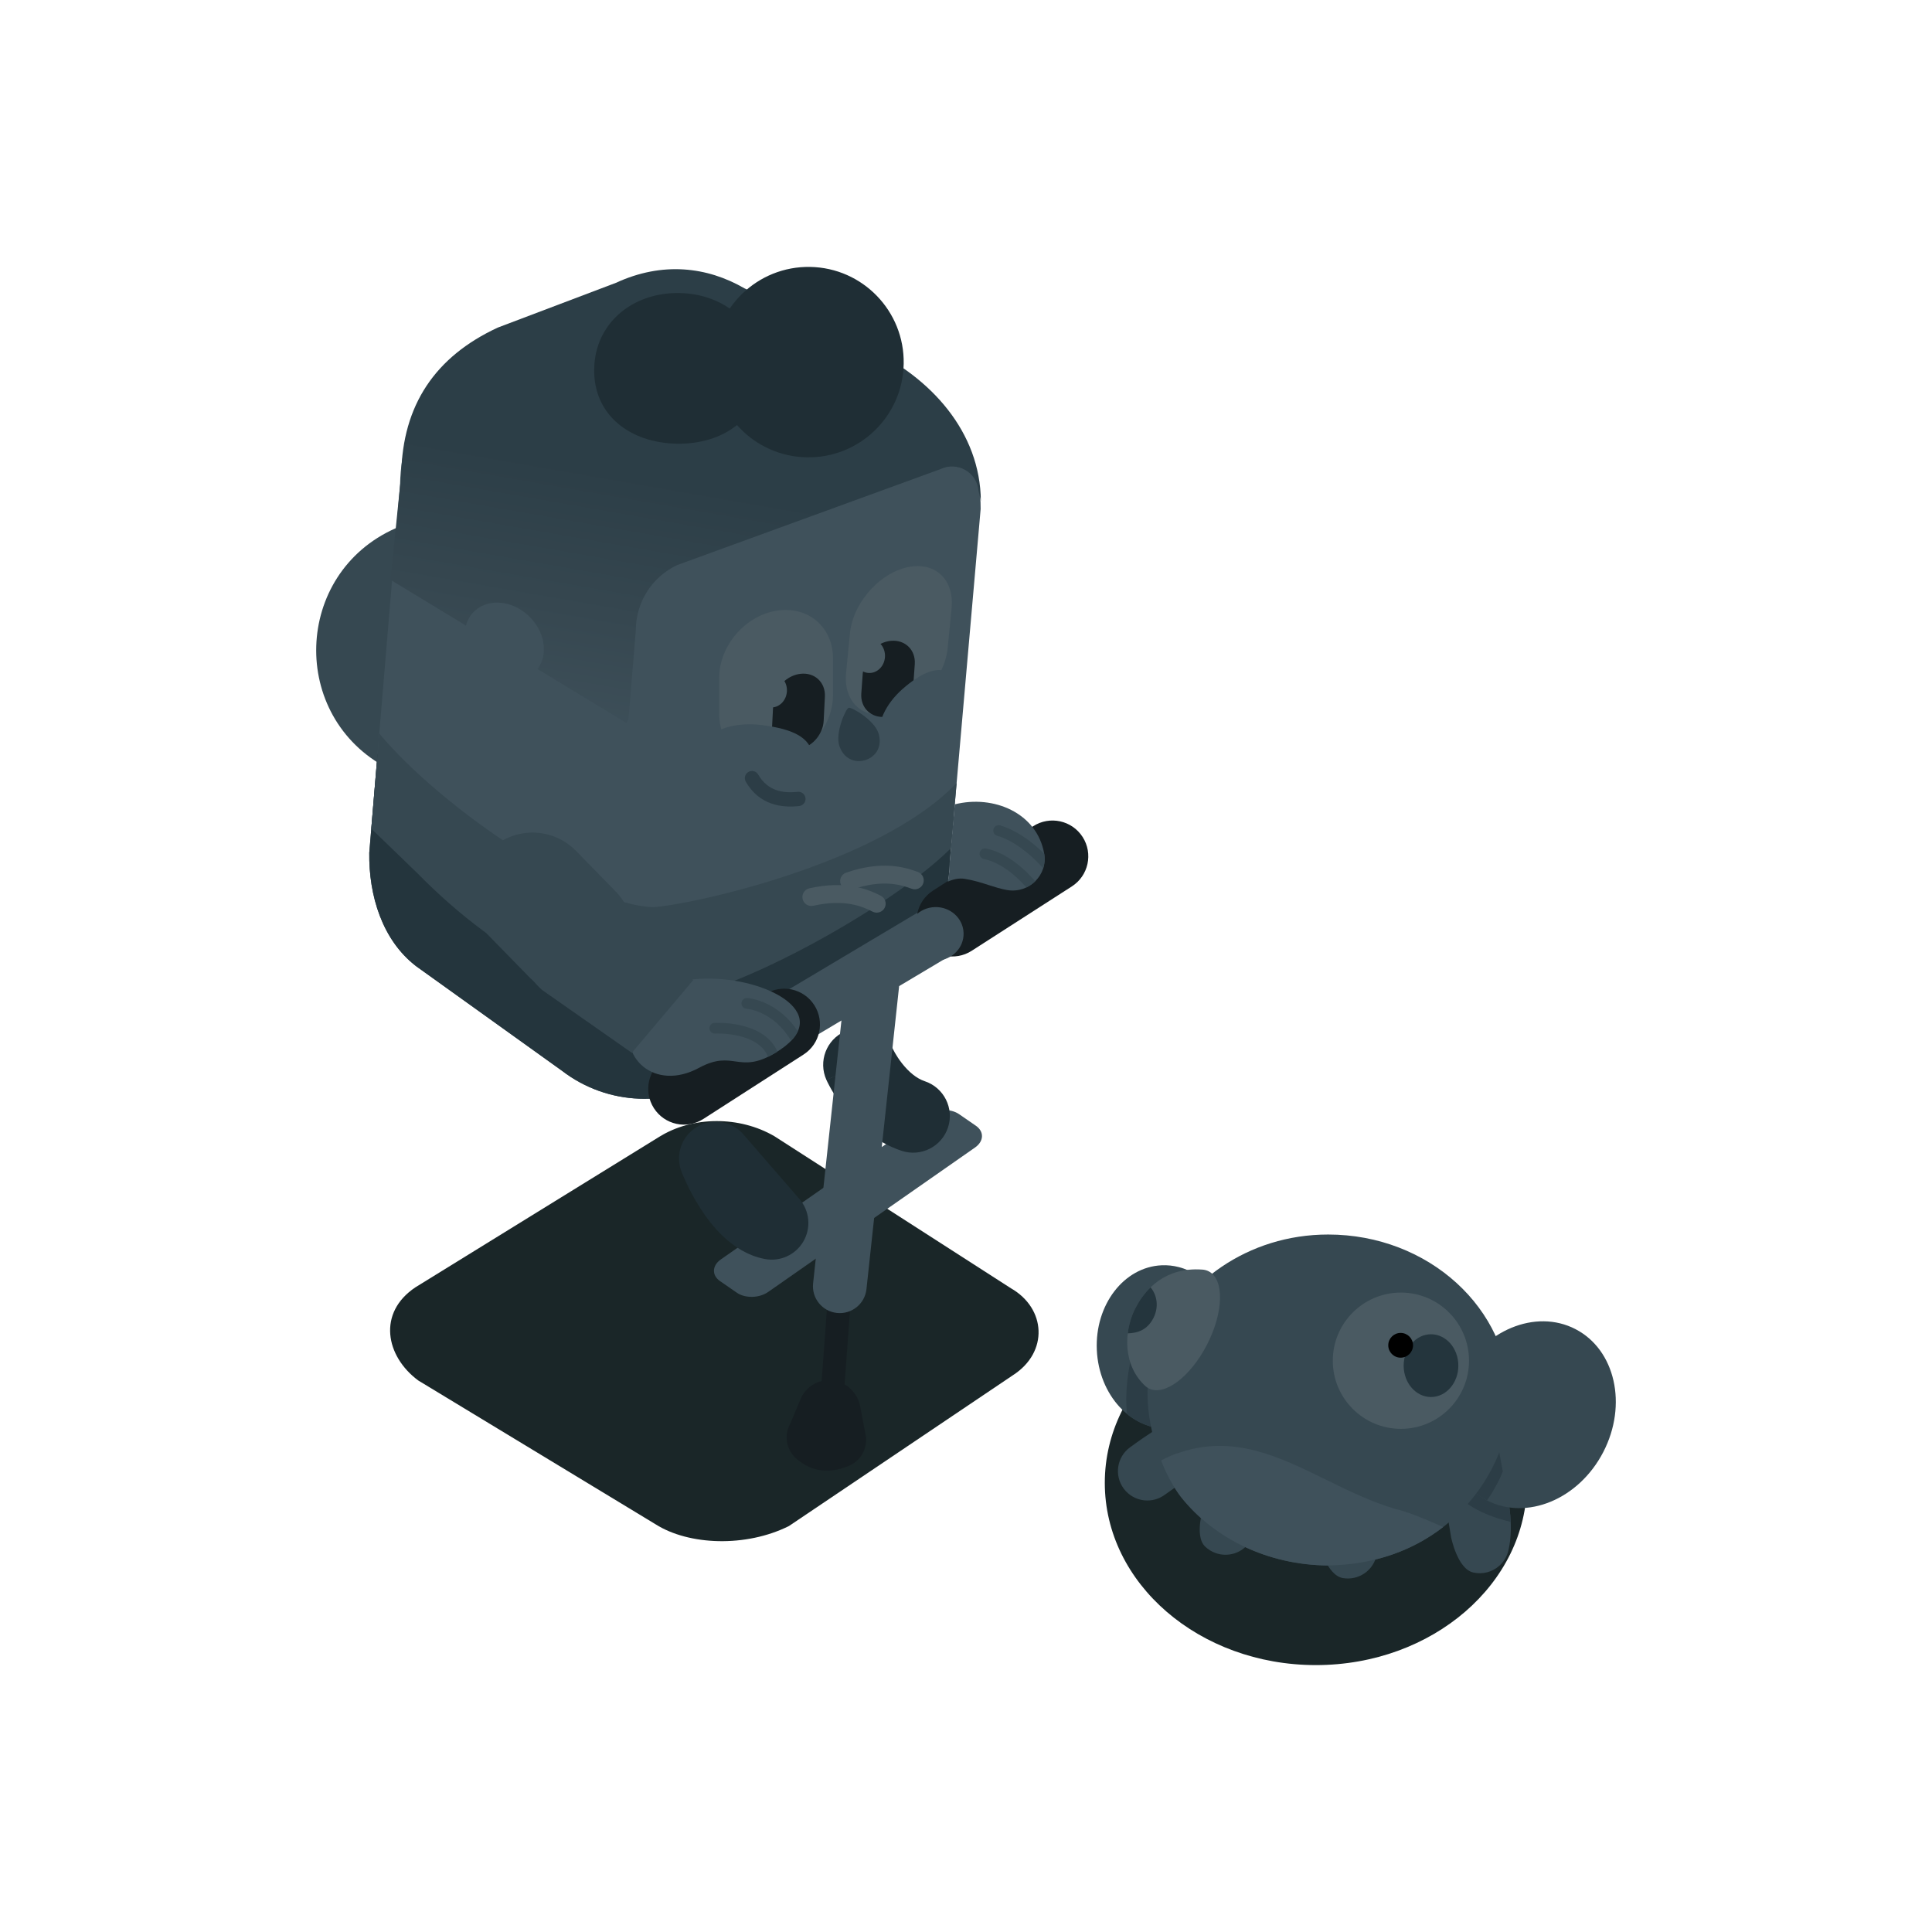 <svg width="1080" height="1080" viewBox="0 0 1080 1080" fill="none" xmlns="http://www.w3.org/2000/svg"><path d="M432.883 635.146L565.093 720.136C584.773 731.396 586.263 755.866 566.243 768.746L441.033 853.056C417.003 865.076 385.083 863.876 366.543 852.126L233.793 771.686C215.543 758.156 210.873 733.826 232.273 719.586L368.183 635.696C387.183 623.736 413.453 623.836 432.883 635.146Z" fill="#1A2628"/><path d="M853.59 828.939C853.59 772.684 800.76 727.081 735.59 727.081C670.42 727.081 617.59 772.684 617.59 828.939C617.59 885.194 670.42 930.798 735.59 930.798C800.76 930.798 853.59 885.194 853.59 828.939Z" fill="#1A2628"/><path d="M216.81 429.523C161.521 400.691 163.992 320.752 220.956 295.39L304.927 258.004C332.754 245.614 216.81 429.523 216.81 429.523Z" fill="#364851"/><path d="M548.19 284.527L530.913 481.611C530.546 506.762 517.702 530.075 496.628 543.815L401.462 601.972C374.61 619.47 339.635 618.126 314.21 598.61L232.594 540.095C213.666 525.558 206.083 500.543 206.425 476.681L223.653 270.868C224.205 232.265 246.888 202.74 281.865 186.405L327.808 169.253C361.775 159.141 377.721 148.699 404.551 160.93L473.525 192.363C509.9 208.943 548.758 244.555 548.19 284.527Z" fill="#3F515B"/><path d="M533.049 457.243L530.913 481.61C530.546 506.762 517.702 530.074 496.628 543.814L401.462 601.971C374.609 619.47 339.635 618.125 314.21 598.609L232.594 540.095C213.666 525.557 206.083 500.542 206.425 476.681L211.045 421.478L220.303 426.106L367.963 547.706C367.963 547.706 496.621 489.942 533.049 457.243Z" fill="#24353D"/><path d="M207.552 463.22L212.005 410.023C247.654 452.75 328.186 506.446 365.303 507.107C383.371 506.203 490.794 483.857 534.763 437.693L531.566 474.16C496.451 509.123 401.996 560.265 366.253 559.627C331.863 559.017 281.303 537.107 233.303 488.107C232.893 487.691 230.299 485.192 226.652 481.68C221.348 476.571 213.818 469.319 207.552 463.22Z" fill="#364851"/><path fill-rule="evenodd" clip-rule="evenodd" d="M509.636 496.819C503.804 494.643 493.475 491.316 476.283 497.263C473.673 498.165 470.826 496.782 469.923 494.172C469.02 491.562 470.404 488.715 473.014 487.812C493.071 480.875 505.894 484.75 513.131 487.449C515.719 488.414 517.034 491.294 516.068 493.882C515.103 496.469 512.223 497.784 509.636 496.819Z" fill="#4A5A62"/><path fill-rule="evenodd" clip-rule="evenodd" d="M487.829 509.64C482.279 506.822 472.389 502.355 454.638 506.329C451.943 506.933 449.269 505.237 448.666 502.543C448.062 499.848 449.758 497.174 452.453 496.571C473.162 491.934 485.468 497.227 492.356 500.723C494.818 501.973 495.801 504.983 494.551 507.445C493.301 509.907 490.291 510.89 487.829 509.64Z" fill="#4A5A62"/><path d="M548.303 280.107C548.044 241.7 520.628 210.808 484.303 194.107L417.029 161.576C416.735 161.441 416.442 161.308 416.148 161.176C395.303 149.107 370.303 146.107 344.303 158.107L278.303 183.107C243.273 199.322 224.983 226.511 224.303 265.107L218.303 324.107L350.048 404.091C350.937 403.201 351.437 401.996 351.437 400.739L355.437 352.301C355.437 336.78 364.353 322.639 378.358 315.949L525.71 262.248C535.138 257.745 546.148 263.942 546.991 274.357L548.303 280.107Z" fill="url(#paint1_linear_105_4351)"/><path d="M287.322 338.862C299.166 343.94 306.352 357.001 303.371 368.034C300.39 379.067 288.372 383.895 276.528 378.817C264.684 373.739 257.499 360.678 260.48 349.645C263.461 338.612 275.478 333.784 287.322 338.862Z" fill="#3F515B"/><path d="M545.073 641.452L429.373 722.235C424.417 725.695 416.594 725.874 411.9 722.634L402.495 716.143C397.801 712.903 398.014 707.471 402.97 704.011L518.67 623.229C523.626 619.769 531.448 619.589 536.142 622.829L545.548 629.321C550.242 632.561 550.029 637.992 545.073 641.452Z" fill="#3F515B"/><path fill-rule="evenodd" clip-rule="evenodd" d="M472.256 576.555C482.538 571.932 494.613 576.479 499.3 586.712C499.318 586.749 499.363 586.843 499.437 586.989C499.599 587.311 499.892 587.874 500.314 588.611C501.169 590.107 502.483 592.197 504.223 594.414C507.928 599.136 512.32 602.865 516.933 604.398C527.677 607.969 533.493 619.573 529.922 630.317C526.352 641.061 514.747 646.876 504.003 643.306C488.696 638.219 478.185 627.648 471.968 619.724C468.747 615.619 466.345 611.8 464.725 608.968C463.908 607.541 463.274 606.335 462.818 605.429C462.589 604.976 462.404 604.595 462.263 604.297C462.192 604.149 462.132 604.02 462.083 603.913C462.058 603.86 462.036 603.812 462.017 603.77L461.99 603.71L461.972 603.671C461.97 603.665 461.967 603.659 480.318 595.407L461.967 603.659C457.324 593.333 461.93 581.198 472.256 576.555ZM389.524 629.998C398.058 624.872 409.042 626.618 415.565 634.138L446.87 670.223C452.602 676.831 453.51 686.349 449.129 693.921C444.749 701.494 436.046 705.452 427.46 703.777C417.66 701.866 410.007 696.528 404.576 691.47C399.061 686.334 394.675 680.408 391.395 675.275C388.062 670.06 385.504 665.084 383.788 661.453C382.921 659.617 382.245 658.075 381.771 656.954C381.533 656.393 381.345 655.933 381.208 655.592C381.139 655.421 381.083 655.279 381.039 655.169C381.018 655.113 380.999 655.066 380.984 655.026L380.963 654.973L380.951 654.941C380.949 654.936 380.947 654.932 400.08 647.572L380.947 654.932C377.373 645.641 380.99 635.124 389.524 629.998Z" fill="#1F2E35"/><path d="M447.401 782.351L441.712 795.909C438.218 802.296 439.499 810.282 444.904 815.16C451.035 820.694 460.829 825.222 474.703 819.332C481.862 816.292 485.606 808.352 483.624 800.831L480.85 786.186C478.904 775.915 468.553 769.227 458.534 772.21C458.212 772.306 457.888 772.411 457.562 772.527C452.934 774.165 449.301 777.824 447.401 782.351Z" fill="#161E22"/><path d="M462.69 725.726C462.949 722.166 466.046 719.49 469.607 719.749C473.167 720.009 475.843 723.106 475.583 726.666L471.703 779.877C471.444 783.437 468.347 786.113 464.786 785.854C461.226 785.594 458.55 782.497 458.81 778.937L462.69 725.726Z" fill="#161E22"/><path fill-rule="evenodd" clip-rule="evenodd" d="M593.808 479.427C598.05 486.543 595.719 495.75 588.603 499.992L502.618 551.244L484.356 720.641C483.468 728.877 476.071 734.834 467.834 733.946C459.598 733.058 453.641 725.662 454.529 717.425L470.372 570.464L385.603 620.992C378.487 625.233 369.28 622.903 365.038 615.787C360.797 608.671 363.127 599.464 370.243 595.222L573.243 474.222C580.359 469.98 589.566 472.311 593.808 479.427Z" fill="#3F515B"/><path fill-rule="evenodd" clip-rule="evenodd" d="M605.187 467.864C611.16 477.155 608.47 489.53 599.178 495.503L543.178 531.503C533.887 537.476 521.513 534.786 515.54 525.494C509.567 516.203 512.257 503.829 521.548 497.856L577.548 461.856C586.84 455.883 599.214 458.573 605.187 467.864ZM455.187 561.864C461.16 571.155 458.47 583.53 449.178 589.503L393.178 625.503C383.887 631.476 371.513 628.786 365.54 619.494C359.567 610.203 362.257 597.829 371.548 591.856L427.548 555.856C436.84 549.883 449.214 552.573 455.187 561.864Z" fill="#161E22"/><path d="M538.649 521.563C538.899 529.829 532.123 536.741 523.514 537.001C514.905 537.262 507.724 530.772 507.474 522.507C507.224 514.241 513.999 507.33 522.608 507.069C531.217 506.809 538.399 513.297 538.649 521.563Z" fill="#3F515B"/><path d="M631.644 809.096C651.52 794.507 672.057 783.317 686.393 776.789C694.656 773.026 704.406 776.673 708.169 784.937C711.933 793.2 708.285 802.95 700.021 806.714C687.477 812.427 668.937 822.511 651.1 835.604C647.743 838.068 643.759 839.071 639.913 838.726C635.375 838.32 631.026 836.04 628.118 832.078C622.746 824.759 624.324 814.469 631.644 809.096Z" fill="#364851"/><path d="M801.707 798.545C798.247 790.15 802.247 780.54 810.642 777.08C819.037 773.62 828.647 777.62 832.107 786.016C835.335 793.845 837.277 808.218 840.036 822.375C842.736 836.235 846.681 851.613 843.219 866.683C842.424 870.141 840.593 873.091 838.129 875.281C834.287 878.697 828.905 880.265 823.514 879.026C814.663 876.993 811.171 859.321 811.171 859.321L800.924 797.508" fill="#364851"/><path d="M804.88 821.368L802.626 807.775C802.632 804.555 802.976 801.168 803.683 797.615L817.414 800.347C815.69 809.011 816.966 815.281 819.561 819.971C822.219 824.774 826.646 828.607 832.328 831.602C835.562 833.307 839.078 834.673 842.668 835.757C843.55 840.661 844.269 845.672 844.498 850.72C838.2 849.262 831.72 847.107 825.8 843.987C818.497 840.138 811.666 834.617 807.312 826.75C806.364 825.036 805.55 823.242 804.88 821.368Z" fill="#2C3D46"/><path d="M880.687 742.984C902.958 754.514 909.921 785.286 896.239 811.714C882.557 838.142 853.411 850.22 831.14 838.69C808.869 827.16 801.905 796.388 815.587 769.96C829.269 743.532 858.416 731.454 880.687 742.984Z" fill="#364851"/><path d="M831.287 838.766C831.238 838.741 831.189 838.716 831.14 838.69C826.917 836.504 823.245 833.626 820.159 830.217C821.738 827.82 823.198 825.395 824.473 822.983C827.701 816.877 829.423 811.457 829.423 807.106H837.237C837.498 808.542 837.76 810.003 838.026 811.482C838.665 815.05 839.323 818.719 840.035 822.374L840.079 822.599C839.131 824.972 838.031 827.292 836.85 829.527C835.187 832.671 833.295 835.772 831.287 838.766Z" fill="#2C3D46"/><path d="M653.453 798.566C632.313 799.516 614.263 779.856 613.133 754.656C611.993 729.456 628.213 708.256 649.353 707.306C652.653 707.156 655.873 707.506 658.963 708.316C662.773 709.296 666.393 710.946 669.723 713.186C681.013 720.716 688.943 734.786 689.673 751.216C690.803 776.416 674.593 797.616 653.453 798.566Z" fill="#364851"/><path d="M629.945 790.366C628.993 779.842 629.783 767.017 634.178 751.862C640.099 735.581 650.851 721.306 664.886 710.446C666.555 711.226 668.171 712.142 669.723 713.187C681.013 720.717 688.943 734.787 689.673 751.217C690.803 776.417 674.593 797.617 653.453 798.567C644.778 798.957 636.624 795.876 629.945 790.366Z" fill="#2C3D46"/><path d="M724.659 802.902C720.768 794.698 724.263 784.893 732.467 781.002C740.671 777.11 750.477 780.606 754.368 788.81C757.997 796.461 762.908 809.071 766.399 823.066C769.816 836.766 772.328 853.563 769.653 868.793C768.082 877.736 759.558 883.712 750.616 882.141C741.672 880.57 737.268 863.104 737.268 863.104L723.824 801.907" fill="#364851"/><path d="M695.91 784.22C697.202 775.232 705.535 768.995 714.523 770.287C723.511 771.579 729.75 779.914 728.457 788.901C727.252 797.283 720.021 810.162 715.193 823.754C710.466 837.06 707.628 852.789 696.979 864.001C690.726 870.585 680.32 870.853 673.736 864.6C667.152 858.347 673.137 841.357 673.137 841.357L695.764 782.929" fill="#364851"/><path d="M843.963 782.606C843.963 821.576 809.423 874.106 742.443 875.106C708.584 874.886 678.593 860.006 660.153 836.786C660.143 836.766 660.133 836.756 660.133 836.756C647.173 819.856 634.423 782.481 646.053 753.486C660.638 717.123 697.543 690.106 742.443 690.106C798.513 690.106 843.963 731.516 843.963 782.606Z" fill="#364851"/><path d="M649.041 816.451C652.649 814.428 656.364 812.841 660.153 811.786C660.143 811.766 660.133 811.756 660.133 811.756C690.045 802.049 715.084 814.328 741.205 827.138C753.7 833.265 766.442 839.514 780.083 843.536C786.128 844.887 795.547 848.584 806.739 853.628C790.506 866.193 769.03 874.709 742.443 875.105C708.584 874.885 678.593 860.005 660.153 836.785C660.143 836.765 660.134 836.755 660.134 836.755C656.189 831.612 652.265 824.573 649.041 816.451Z" fill="#3F515B"/><path d="M821.19 760.646C821.19 781.684 804.143 798.739 783.114 798.739C762.085 798.739 745.038 781.684 745.038 760.646C745.038 739.609 762.085 722.555 783.114 722.555C804.143 722.555 821.19 739.609 821.19 760.646Z" fill="#4A5A62"/><path d="M815.223 763.399C815.223 773.086 808.381 780.938 799.94 780.938C791.499 780.938 784.656 773.086 784.656 763.399C784.656 753.712 791.499 745.859 799.94 745.859C808.381 745.859 815.223 753.712 815.223 763.399Z" fill="#24353D"/><path d="M674.802 751.527C665.552 769.603 650.944 780.629 642.178 776.143C641.552 775.823 640.971 775.427 640.439 774.969C627.461 763.231 628.143 744.059 634.69 731.265C640.356 720.193 651.704 708.307 671.907 709.697C673.253 709.757 674.517 710.082 675.679 710.677C684.445 715.163 684.052 733.451 674.802 751.527Z" fill="#4A5A62"/><path d="M630.426 745.337C631.044 740.288 632.555 735.437 634.69 731.265C636.73 727.279 639.506 723.187 643.167 719.647C646.989 724.161 647.791 730.846 644.802 736.732C641.364 743.505 635.864 745.226 630.426 745.337Z" fill="#24353D"/><path d="M789.889 752.028C789.889 755.851 786.791 758.95 782.968 758.95C779.145 758.95 776.046 755.851 776.046 752.028C776.046 748.205 779.145 745.107 782.968 745.107C786.791 745.107 789.889 748.205 789.889 752.028Z" fill="4A5A62"/><path d="M425.923 207.937C425.466 233.832 404.209 248.482 378.314 248.025C352.418 247.568 331.691 232.178 332.148 206.283C332.604 180.388 353.904 163.349 379.799 163.806C405.694 164.263 426.38 182.042 425.923 207.937ZM505.167 203.37C504.649 232.763 480.401 256.171 451.007 255.653C421.614 255.135 398.206 230.886 398.725 201.493C399.243 172.1 423.491 148.692 452.885 149.21C482.278 149.728 505.686 173.977 505.167 203.37Z" fill="#1F2E35"/><path d="M433.333 588.603C450.833 578.147 449.944 567.62 440.284 559.777C420.636 543.823 364.703 538.967 353.453 568.366C344.799 590.983 365.83 610.407 390.725 596.944C410.256 586.382 412.771 600.89 433.333 588.603Z" fill="#3F515B"/><path d="M434.589 587.833C434.181 588.09 433.763 588.347 433.333 588.603C431.956 589.426 430.66 590.129 429.434 590.727C429.274 590.532 429.138 590.313 429.028 590.073C426.11 583.662 419.278 580.452 412.382 578.934C409.015 578.192 405.833 577.901 403.484 577.798C402.314 577.747 401.361 577.742 400.709 577.75C400.383 577.755 400.133 577.762 399.969 577.768C399.887 577.77 399.827 577.773 399.789 577.775L399.747 577.777L399.746 577.777C398.092 577.87 396.676 576.605 396.583 574.951C396.489 573.297 397.754 571.88 399.408 571.786L399.578 574.782C399.408 571.786 399.41 571.786 399.41 571.786L399.413 571.786L399.42 571.786L399.441 571.785L399.511 571.781C399.569 571.779 399.651 571.775 399.754 571.771C399.962 571.764 400.259 571.756 400.634 571.751C401.384 571.742 402.451 571.747 403.747 571.804C406.332 571.917 409.875 572.238 413.673 573.074C421.107 574.711 430.365 578.527 434.489 587.588C434.526 587.669 434.559 587.751 434.589 587.833Z" fill="#364851"/><path d="M442.237 581.803C437.39 573.57 431.372 569.133 426.483 566.725C423.805 565.406 421.447 564.688 419.783 564.302C418.951 564.109 418.296 563.999 417.865 563.939C417.65 563.909 417.491 563.892 417.394 563.882C417.346 563.877 417.313 563.874 417.297 563.873L417.286 563.872C415.638 563.762 414.388 562.34 414.492 560.691C414.596 559.037 416.021 557.781 417.675 557.885L417.486 560.879C417.675 557.885 417.678 557.885 417.678 557.885L417.682 557.885L417.691 557.886L417.714 557.888C417.732 557.889 417.753 557.891 417.78 557.893C417.832 557.897 417.901 557.903 417.987 557.911C418.159 557.929 418.396 557.955 418.693 557.997C419.286 558.079 420.119 558.22 421.139 558.457C423.178 558.93 425.981 559.789 429.134 561.342C434.466 563.968 440.746 568.555 445.992 576.491C445.195 578.237 443.96 580.012 442.237 581.803Z" fill="#364851"/><path fill-rule="evenodd" clip-rule="evenodd" d="M273.937 475.108C287.37 461.987 308.896 462.24 322.017 475.673L344.244 498.429C357.365 511.862 357.112 533.389 343.679 546.509C330.246 559.63 308.719 559.377 295.599 545.944L273.372 523.188C260.251 509.755 260.504 488.229 273.937 475.108Z" fill="#364851"/><path d="M353.188 588.521L303.037 553.409C289.079 540.963 287.255 523.914 299.7 509.956C312.145 495.998 335.903 498.191 346.802 508.992C364.686 526.532 387.496 547.905 387.496 547.905" fill="#364851"/><path d="M475.126 354.019C476.881 336.052 493.411 318.434 510.227 316.605C524.118 315.095 533.396 325.037 531.947 339.878L529.775 362.119C528.02 380.086 511.49 397.704 494.674 399.533C480.783 401.044 471.504 391.101 472.953 376.261L475.126 354.019ZM402.05 378.828C402.05 360.846 416.779 343.89 434.651 341.298C451.901 338.797 465.659 350.647 465.659 368.003V388.445C465.659 406.427 450.93 423.383 433.058 425.975C415.809 428.476 402.05 416.627 402.05 399.27V378.828Z" fill="#4A5A62"/><path d="M432.15 395.286L431.588 406.427C431.185 414.411 437.286 420.125 445.231 419.208C453.215 418.285 460.032 411.019 460.435 402.996L461.119 389.445C461.521 381.461 455.42 375.747 447.475 376.664C444.238 377.039 441.192 378.456 438.689 380.544C438.689 380.544 433.1 385.316 432.15 395.286ZM482.278 376.517L481.474 387.643C480.898 395.616 486.873 401.463 494.836 400.718C502.838 399.969 509.812 392.852 510.389 384.84L511.367 371.307C511.943 363.334 505.967 357.489 498.005 358.233C494.76 358.537 491.684 359.888 489.136 361.921C489.136 361.921 483.445 366.571 482.278 376.517Z" fill="#161E22"/><path d="M439.881 386.582C439.527 391.806 435.402 395.781 430.667 395.461C425.932 395.14 422.381 390.645 422.735 385.421C423.089 380.197 427.213 376.22 431.948 376.541C436.683 376.862 440.234 381.358 439.881 386.582ZM494.701 367.31C494.347 372.534 490.223 376.51 485.488 376.19C480.753 375.869 477.201 371.373 477.555 366.149C477.909 360.925 482.034 356.949 486.769 357.27C491.504 357.59 495.054 362.086 494.701 367.31Z" fill="#4A5A62"/><path d="M533.144 378.246C532.202 377.169 531.16 376.337 530.03 375.737C523.745 372.4 514.713 376.235 504.639 385.056C494.837 393.638 489.975 404.775 492.041 412.378C492.48 413.994 493.233 415.45 494.317 416.688L533.144 378.246ZM454.292 428.243C454.529 426.426 454.574 424.75 454.436 423.203C453.437 411.965 442.798 407.527 426.202 405.359C411.416 403.427 397.814 407.406 391.668 416.433C389.966 418.933 388.835 421.819 388.41 425.075" fill="#3F515B"/><path fill-rule="evenodd" clip-rule="evenodd" d="M418.362 431.519C420.274 430.413 422.721 431.066 423.827 432.978C429.119 442.121 437.596 443.549 445.862 442.631C448.057 442.387 450.035 443.969 450.279 446.164C450.523 448.36 448.941 450.338 446.745 450.582C437.011 451.663 424.488 450.091 416.903 436.985C415.797 435.073 416.45 432.626 418.362 431.519Z" fill="#2C3D46"/><path d="M491.035 409.761C493.376 416.996 489.879 422.898 483.841 424.852C477.803 426.806 471.511 424.072 469.169 416.836C466.828 409.601 472.743 396.202 474.397 395.667C476.051 395.132 488.694 402.525 491.035 409.761Z" fill="#2C3D46"/><path d="M529.914 492.818C532.773 491.501 536.21 490.783 539.137 491.248C544.312 492.07 548.64 493.459 552.718 494.768C556.213 495.89 559.524 496.953 563.028 497.551C575.135 499.612 585.843 489.17 583.694 477.083C579.676 454.469 555.494 444.163 533.716 449.632L530.913 481.611C530.858 485.397 530.52 489.142 529.914 492.818Z" fill="#3F515B"/><path d="M578.701 492.628C577.301 491.01 575.523 489.089 573.432 487.104C568.024 481.971 560.205 476.109 551.173 474.339C549.547 474.02 547.97 475.08 547.652 476.706C547.333 478.332 548.393 479.908 550.019 480.227C557.381 481.67 564.185 486.6 569.302 491.456L573.504 496.204C573.504 496.204 573.504 496.204 573.504 496.204L569.302 491.456C571.031 493.097 572.532 494.696 573.756 496.087C575.596 495.214 577.267 494.039 578.701 492.628Z" fill="#364851"/><path d="M583.727 477.272C582.876 476.431 581.948 475.547 580.951 474.642C575.526 469.721 567.814 463.976 559.103 461.411C557.514 460.943 555.846 461.852 555.378 463.442C554.91 465.031 555.819 466.699 557.409 467.167C564.846 469.357 571.758 474.404 576.919 479.086C579.473 481.403 581.542 483.579 582.969 485.171C583.036 485.246 583.101 485.319 583.165 485.391C583.965 482.875 584.202 480.121 583.727 477.272Z" fill="#364851"/><defs><linearGradient id="paint1_linear_105_4351" x1="325.874" y1="261.133" x2="298.79" y2="416.624" gradientUnits="userSpaceOnUse"><stop stop-color="#2C3E47"/><stop offset="0.5" stop-color="#364750"/><stop offset="1" stop-color="#3F515B"/></linearGradient></defs></svg>